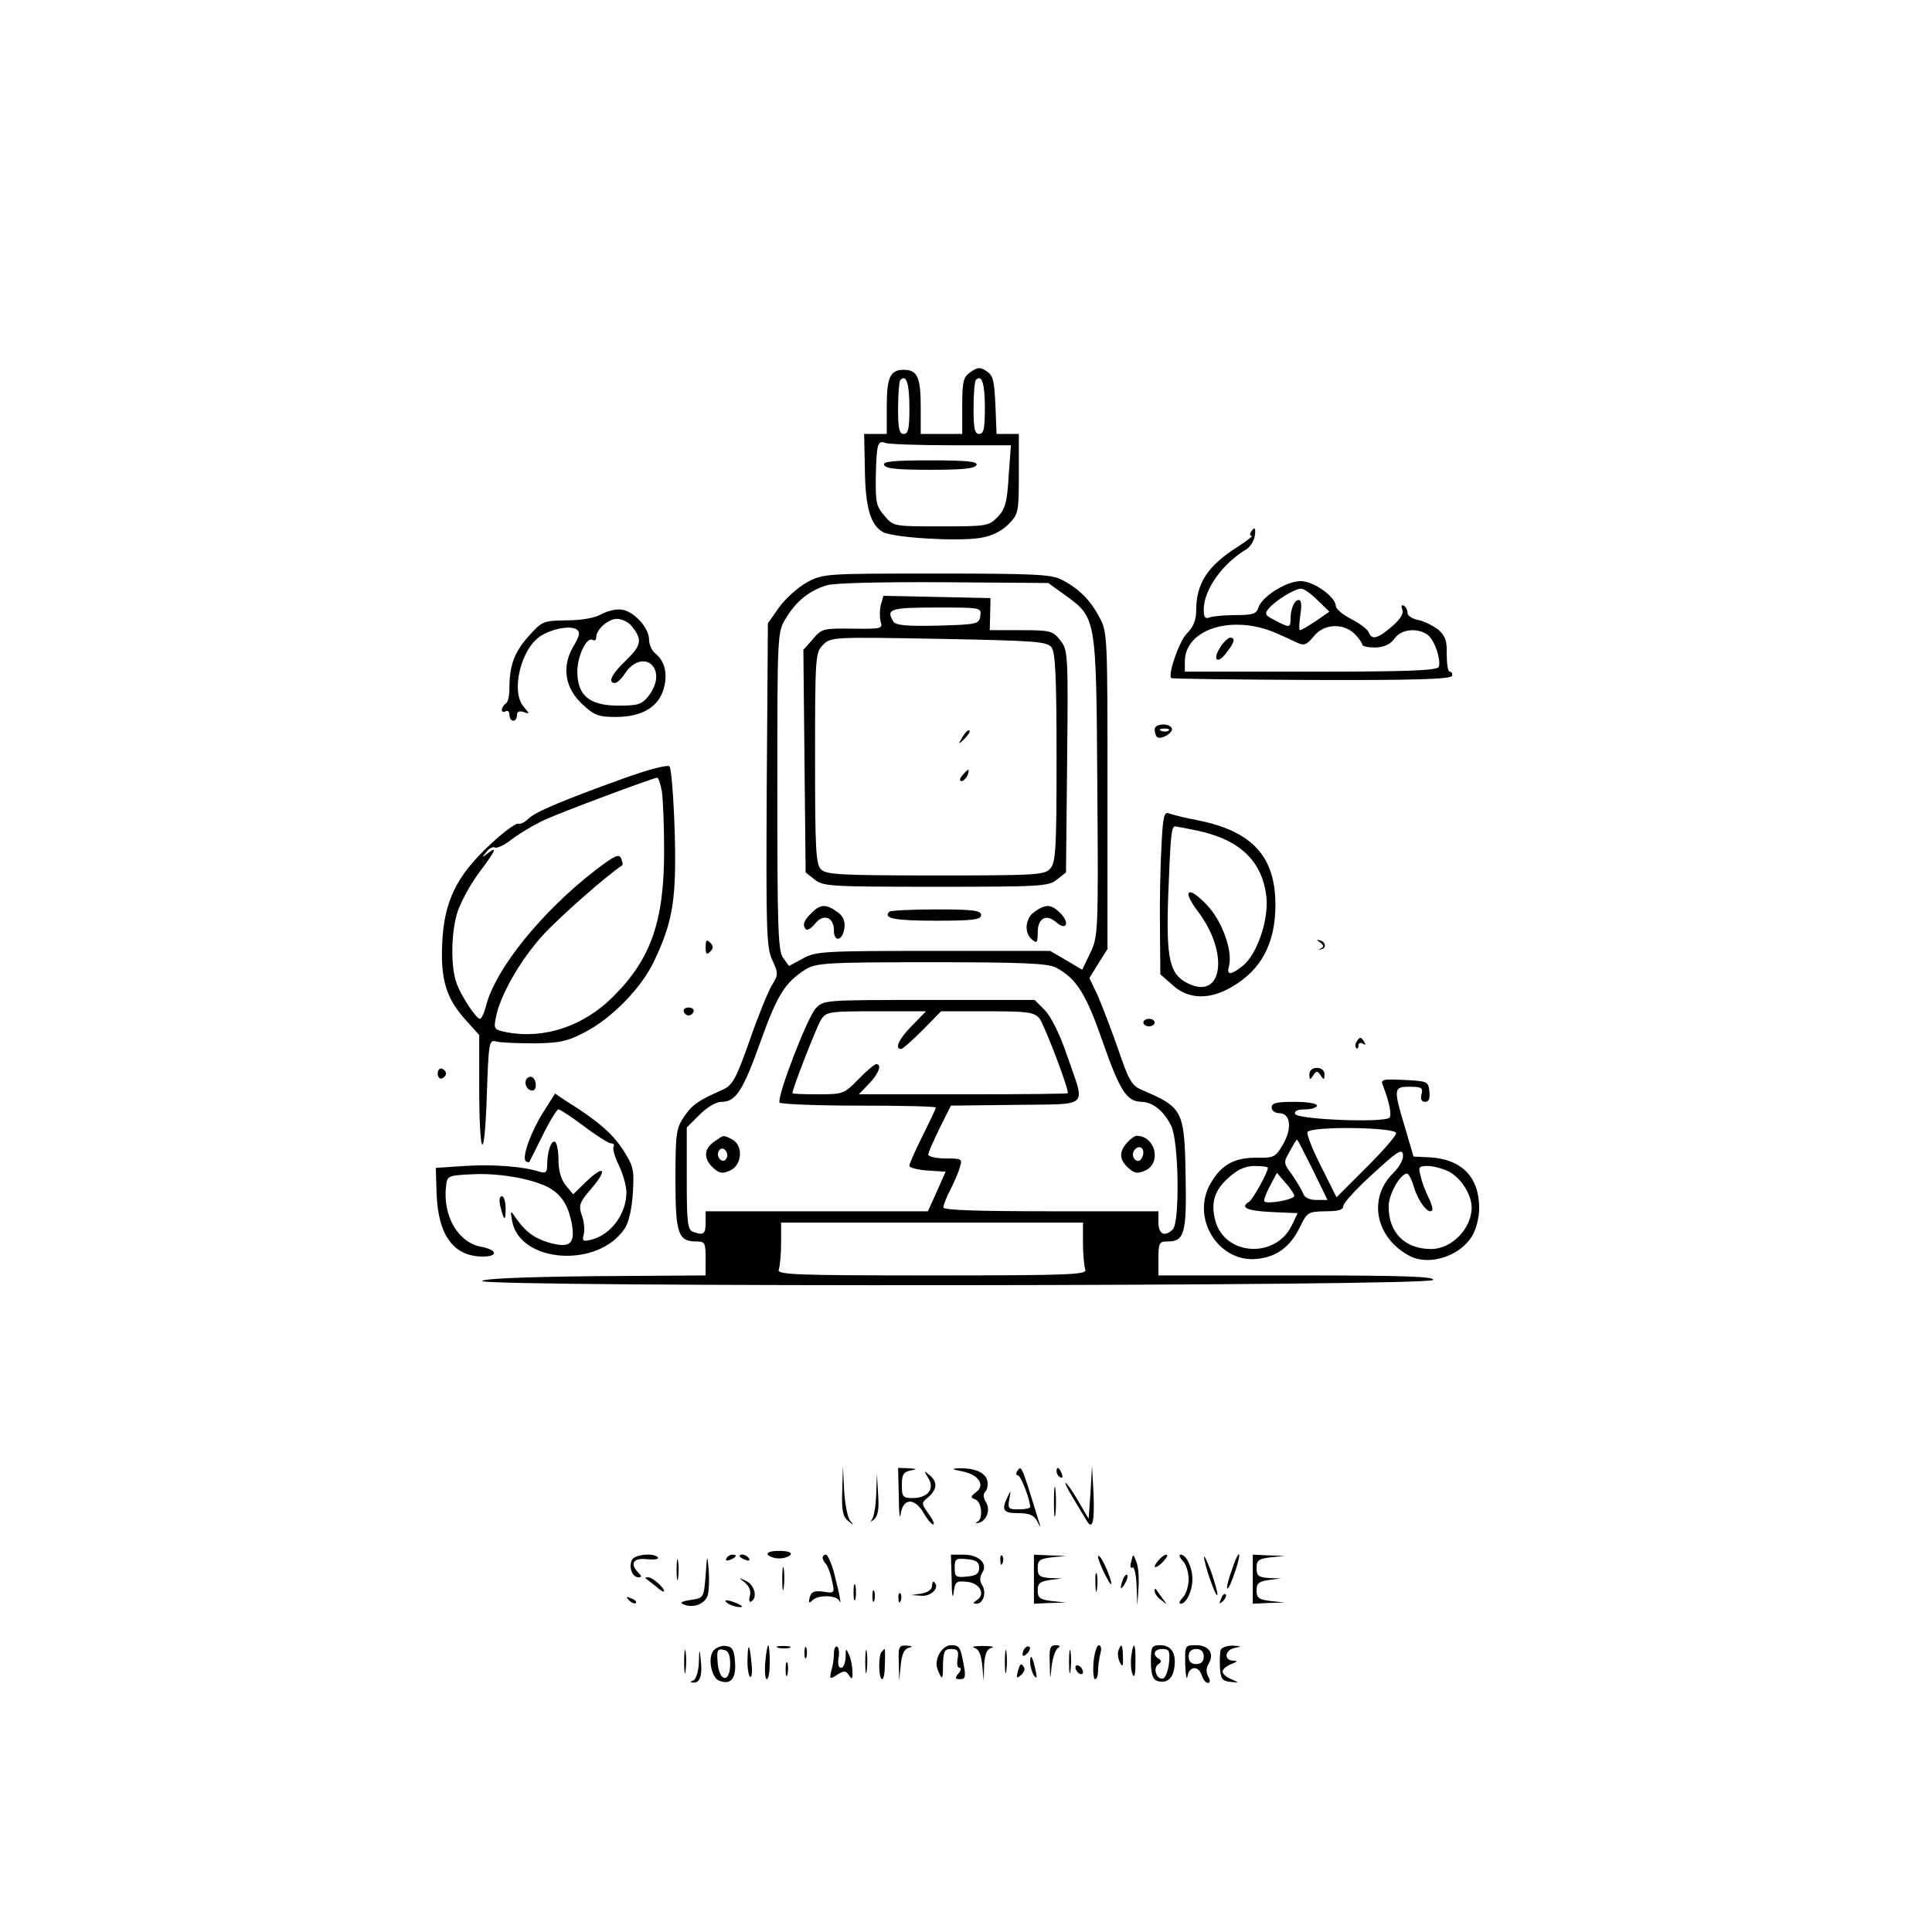 <?xml version="1.0" standalone="no"?>
<!DOCTYPE svg PUBLIC "-//W3C//DTD SVG 20010904//EN"
 "http://www.w3.org/TR/2001/REC-SVG-20010904/DTD/svg10.dtd">
<svg version="1.0" xmlns="http://www.w3.org/2000/svg"
 width="512pt" height="512pt" viewBox="0 0 512 512"
 preserveAspectRatio="xMidYMid meet">

<g transform="translate(0,512) scale(0.1,-0.1)"
fill="#000000" stroke="none">
<path d="M2572 4134 c-19 -13 -22 -24 -22 -90 l0 -74 -55 0 -55 0 0 73 c0 77
-9 97 -45 97 -36 0 -45 -20 -45 -97 l0 -73 -30 0 -30 0 2 -92 c1 -102 15 -150
48 -168 28 -15 192 -25 255 -16 33 5 57 17 77 36 27 28 28 31 28 134 l0 106
-30 0 -29 0 -3 76 c-3 64 -6 79 -23 90 -18 12 -24 11 -43 -2z m-162 -95 c0
-55 -3 -69 -15 -69 -12 0 -15 14 -15 68 0 38 3 72 6 75 16 16 24 -9 24 -74z
m200 0 c0 -55 -3 -69 -15 -69 -12 0 -15 14 -15 68 0 38 3 72 6 75 16 16 24 -9
24 -74z m-89 -99 l158 0 -6 -82 c-4 -69 -9 -87 -29 -108 -24 -24 -29 -25 -150
-25 -126 0 -126 0 -150 28 -22 25 -24 37 -23 105 2 87 5 96 26 88 8 -3 86 -6
174 -6z"/>
<path d="M2343 3888 c3 -10 36 -13 122 -13 86 0 119 3 123 13 3 9 -26 12 -123
12 -97 0 -126 -3 -122 -12z"/>
<path d="M3315 3710 c-3 -5 -3 -10 2 -10 4 0 -12 -13 -37 -29 -80 -51 -110
-97 -110 -169 0 -26 -8 -44 -24 -60 -20 -19 -52 -110 -42 -119 2 -2 169 -4
371 -5 270 -1 370 2 373 11 2 6 -1 11 -6 11 -5 0 -8 21 -8 46 1 37 -4 49 -23
66 -14 10 -37 22 -53 25 -15 3 -28 11 -28 19 0 7 -4 16 -10 19 -6 3 -7 -1 -4
-10 5 -11 -5 -26 -27 -45 -38 -33 -54 -37 -62 -15 -4 8 -24 23 -47 35 -22 11
-40 27 -40 34 0 24 -59 66 -93 66 -38 0 -103 -41 -112 -70 -5 -17 -15 -20 -60
-20 -29 0 -60 -3 -69 -6 -12 -5 -16 0 -16 20 0 53 49 122 114 161 9 6 18 20
21 33 4 23 0 28 -10 12z m177 -181 l31 -30 -36 -25 c-20 -13 -38 -24 -42 -24
-3 0 -2 18 1 40 4 25 3 40 -4 40 -12 0 -22 -24 -22 -51 0 -23 -3 -23 -41 -3
-26 13 -29 17 -17 31 17 21 69 53 86 53 8 0 27 -14 44 -31z m-112 -86 c19 -8
45 -20 57 -26 19 -9 26 -6 44 16 26 34 79 37 109 7 11 -11 20 -24 20 -28 0 -5
16 -8 35 -8 24 1 40 9 51 24 17 25 60 29 87 10 19 -14 36 -66 30 -85 -4 -10
-80 -13 -339 -13 l-334 0 0 28 c1 85 125 124 240 75z"/>
<path d="M3234 3405 c-22 -34 -8 -47 16 -15 22 28 25 40 10 40 -5 0 -17 -11
-26 -25z"/>
<path d="M2139 3577 c-24 -13 -57 -43 -74 -66 l-30 -43 -3 -426 c-2 -386 -1
-431 14 -465 17 -36 17 -40 -1 -69 -10 -17 -37 -83 -59 -147 -36 -102 -45
-117 -71 -129 -64 -28 -80 -39 -102 -71 -21 -31 -23 -45 -23 -167 0 -144 7
-164 56 -164 22 0 24 -4 24 -45 l0 -45 -297 -2 c-193 -2 -297 -7 -295 -13 4
-16 2514 -14 2520 3 3 9 -74 12 -362 12 l-366 0 0 45 c0 41 2 45 24 45 45 0
51 21 48 174 -3 174 -7 181 -117 228 -26 11 -34 26 -62 108 -18 52 -43 116
-54 142 l-22 46 24 39 24 38 0 420 c0 411 0 421 -22 460 -24 46 -55 76 -100
99 -27 14 -75 16 -331 16 -294 0 -300 0 -343 -23z m682 -33 c85 -62 84 -55 87
-508 3 -388 2 -399 -19 -442 l-21 -44 -42 25 -43 25 -309 0 c-289 0 -312 -1
-346 -20 l-37 -20 -16 22 c-13 19 -15 80 -15 443 0 418 0 420 23 457 27 45 62
73 108 87 20 6 144 9 311 8 l276 -2 43 -31z m-23 -988 c55 -29 80 -69 125
-199 45 -128 63 -156 102 -157 30 0 60 -25 79 -64 20 -42 23 -255 4 -274 -21
-21 -38 -13 -38 18 l0 30 -285 0 c-191 0 -285 3 -285 10 0 6 8 27 19 48 10 20
22 47 25 60 7 21 4 22 -38 22 -25 0 -46 5 -46 10 0 6 14 37 30 70 l30 60 173
2 c199 3 184 -12 134 133 -18 54 -42 101 -58 118 l-27 27 -279 0 c-277 0 -280
0 -301 -22 -23 -25 -104 -236 -96 -250 3 -4 97 -8 210 -8 112 0 204 -2 204 -5
0 -3 -16 -37 -35 -75 -19 -38 -35 -74 -35 -79 0 -6 22 -11 48 -13 l48 -3 -23
-52 -24 -53 -295 0 -294 0 0 -30 c0 -31 -6 -35 -34 -24 -14 5 -16 27 -16 141
l0 135 34 34 c20 20 44 34 58 34 38 0 57 29 104 161 44 123 65 156 119 190 28
17 55 19 333 19 241 0 308 -3 330 -14z m-381 -154 c-35 -35 -47 -62 -29 -62 4
0 30 23 57 50 l49 50 122 0 c105 0 123 -2 138 -18 12 -14 76 -180 76 -199 0
-2 -125 -3 -277 -3 l-277 0 27 28 c26 27 35 52 19 52 -4 0 -26 -18 -47 -40
-38 -39 -41 -40 -107 -40 -37 0 -68 1 -68 3 0 12 64 176 76 195 14 21 21 22
146 22 l132 0 -37 -38z m453 -576 c0 -30 3 -61 6 -70 6 -14 -34 -16 -406 -16
-372 0 -412 2 -406 16 3 9 6 40 6 70 l0 54 400 0 400 0 0 -54z"/>
<path d="M2334 3516 c-3 -14 -3 -33 0 -44 6 -18 1 -19 -75 -18 -77 1 -82 0
-105 -28 l-25 -28 3 -295 3 -295 24 -19 c22 -18 43 -19 321 -19 278 0 299 1
321 19 l24 19 3 294 c3 287 2 295 -18 321 -20 25 -26 27 -104 27 l-83 0 1 43
1 42 -142 3 -142 3 -7 -25z m264 -28 c-3 -22 -8 -23 -112 -26 -81 -2 -112 1
-118 10 -21 34 -10 38 113 38 119 0 120 0 117 -22z m189 -84 c10 -14 13 -84
13 -293 0 -241 -2 -277 -17 -293 -15 -17 -38 -18 -304 -18 -248 0 -290 2 -303
16 -14 13 -16 54 -16 295 0 270 1 280 21 300 21 21 26 21 307 16 259 -5 287
-7 299 -23z"/>
<path d="M2551 3167 c-13 -21 -12 -21 5 -5 10 10 16 20 13 22 -3 3 -11 -5 -18
-17z"/>
<path d="M2550 3065 c-7 -9 -8 -15 -2 -15 5 0 12 7 16 15 3 8 4 15 2 15 -2 0
-9 -7 -16 -15z"/>
<path d="M2150 2700 c-21 -21 -24 -32 -14 -43 4 -3 14 3 24 15 22 28 50 18 50
-18 0 -33 24 -27 28 8 2 18 -4 31 -20 42 -30 21 -44 20 -68 -4z"/>
<path d="M2742 2704 c-25 -17 -29 -56 -7 -74 13 -11 15 -8 15 19 0 38 23 50
49 27 27 -24 37 -2 11 24 -24 24 -38 25 -68 4z"/>
<path d="M2357 2704 c-18 -18 15 -24 124 -24 99 0 119 3 119 15 0 12 -20 15
-118 15 -65 0 -122 -3 -125 -6z"/>
<path d="M1892 2094 c-27 -19 -28 -45 -2 -69 17 -15 24 -16 45 -7 32 15 35 66
6 82 -25 13 -22 13 -49 -6z m33 -44 c-5 -8 -11 -8 -17 -2 -6 6 -7 16 -3 22 5
8 11 8 17 2 6 -6 7 -16 3 -22z"/>
<path d="M2987 2092 c-22 -25 -21 -45 3 -67 17 -15 24 -16 45 -7 44 20 27 92
-23 92 -5 0 -16 -8 -25 -18z m43 -26 c0 -8 -4 -17 -9 -21 -12 -7 -24 12 -16
25 9 15 25 12 25 -4z"/>
<path d="M1595 3493 c-19 -11 -54 -17 -94 -17 -62 -1 -64 -2 -101 -43 -38 -43
-50 -77 -50 -139 0 -18 -4 -36 -10 -39 -5 -3 -10 -11 -10 -16 0 -6 5 -7 10 -4
6 3 10 -1 10 -9 0 -9 5 -16 10 -16 6 0 10 7 10 15 0 9 6 12 18 8 16 -6 16 -5
0 14 -35 39 -8 153 44 187 31 20 79 29 96 18 10 -7 9 -16 -9 -46 -31 -53 -22
-110 25 -153 31 -29 43 -33 88 -33 69 0 113 26 127 75 11 40 3 73 -23 94 -9 7
-16 24 -16 37 0 29 -38 72 -70 78 -14 3 -38 -2 -55 -11z m77 -30 c31 -37 29
-52 -12 -92 -39 -37 -51 -61 -30 -61 5 0 17 11 26 25 19 30 50 41 69 25 21
-18 18 -53 -6 -84 -18 -23 -28 -26 -80 -26 -77 0 -109 27 -109 90 0 42 25 94
41 84 5 -3 9 0 9 7 0 21 32 49 55 49 12 0 29 -8 37 -17z"/>
<path d="M3060 3187 c0 -8 3 -17 6 -20 10 -9 46 12 39 24 -9 14 -45 11 -45 -4z
m37 -3 c-3 -3 -12 -4 -19 -1 -8 3 -5 6 6 6 11 1 17 -2 13 -5z"/>
<path d="M1655 3058 c-169 -61 -237 -90 -255 -108 -9 -9 -21 -15 -27 -13 -6 2
-40 -23 -75 -56 -88 -82 -121 -150 -126 -259 -5 -99 11 -149 63 -206 l35 -39
0 -137 c0 -191 14 -208 20 -25 5 144 6 150 25 145 11 -3 56 -5 100 -5 68 1 88
5 134 29 72 37 151 118 184 188 51 107 60 166 55 346 -3 90 -9 167 -14 171 -5
5 -58 -9 -119 -31z m99 -35 c3 -21 6 -92 6 -158 0 -187 -35 -287 -136 -387
-77 -77 -181 -112 -279 -94 -36 7 -37 9 -31 39 11 59 65 153 125 219 45 49
168 157 210 185 2 1 1 9 -3 18 -5 13 -17 8 -68 -31 -141 -109 -262 -258 -289
-356 -5 -21 -13 -38 -17 -38 -10 0 -49 59 -62 94 -16 44 -15 136 3 191 10 28
35 74 57 103 43 57 50 72 23 51 -16 -13 -17 -12 -4 3 7 10 18 15 23 12 5 -3
26 7 46 23 20 15 60 39 87 51 43 20 279 108 296 111 4 1 9 -16 13 -36z"/>
<path d="M3078 2878 c-3 -51 -5 -148 -4 -216 l1 -124 33 -29 c42 -38 98 -39
157 -4 78 45 115 116 115 217 0 128 -61 195 -205 224 -33 6 -67 15 -76 18 -14
6 -17 -5 -21 -86z m94 41 c114 -24 173 -81 184 -175 7 -61 -25 -154 -63 -184
-32 -25 -43 -25 -36 0 10 39 -17 117 -57 160 -51 55 -70 43 -25 -16 82 -108
66 -234 -25 -191 -51 24 -60 64 -54 237 6 152 8 180 18 180 3 0 29 -5 58 -11z"/>
<path d="M1870 2610 c0 -19 3 -21 12 -12 9 9 9 15 0 24 -9 9 -12 7 -12 -12z"/>
<path d="M3499 2622 c9 -7 10 -11 2 -15 -7 -4 -8 -5 -1 -3 16 2 14 20 -2 24
-10 3 -10 2 1 -6z"/>
<path d="M1812 2439 c2 -6 8 -10 13 -10 5 0 11 4 13 10 2 6 -4 11 -13 11 -9 0
-15 -5 -13 -11z"/>
<path d="M3030 2410 c0 -5 7 -10 15 -10 8 0 15 5 15 10 0 6 -7 10 -15 10 -8 0
-15 -4 -15 -10z"/>
<path d="M3595 2359 c-4 -6 -4 -13 -1 -16 3 -4 6 -1 6 6 0 7 5 9 12 5 7 -4 8
-3 4 4 -9 15 -13 15 -21 1z"/>
<path d="M1160 2275 c0 -9 5 -15 11 -13 6 2 11 8 11 13 0 5 -5 11 -11 13 -6 2
-11 -4 -11 -13z"/>
<path d="M3470 2273 c0 -15 2 -16 10 -3 9 13 11 13 20 0 8 -13 10 -12 10 3 0
10 -8 17 -20 17 -12 0 -20 -7 -20 -17z"/>
<path d="M1395 2260 c-7 -12 2 -30 16 -30 12 0 12 27 0 35 -5 3 -12 1 -16 -5z"/>
<path d="M3665 2243 c17 -44 24 -78 17 -85 -14 -14 -245 -5 -250 10 -2 8 7 12
27 12 17 0 31 5 31 10 0 6 -27 10 -60 10 -47 0 -60 -3 -60 -15 0 -8 9 -15 20
-15 30 0 35 -40 10 -83 -20 -34 -24 -36 -71 -35 -57 0 -91 -18 -119 -65 -57
-93 19 -216 124 -203 51 6 86 33 111 84 19 40 22 41 68 42 34 0 47 4 47 14 0
8 35 46 78 85 65 60 78 68 80 51 2 -12 -9 -32 -27 -50 -67 -67 -45 -172 46
-219 51 -26 132 0 164 53 11 18 19 50 19 74 0 83 -46 130 -132 135 l-42 2 -22
75 c-32 106 -31 110 12 110 31 0 36 -3 31 -20 -3 -13 0 -20 10 -20 10 0 13 9
11 28 -3 26 -5 27 -67 30 -58 3 -63 1 -56 -15z m35 -126 c0 -7 -36 -48 -79
-91 l-79 -79 -41 82 c-23 45 -39 86 -36 91 10 16 235 13 235 -3z m-221 -97
l39 -80 -29 0 c-19 0 -32 6 -36 18 -3 9 -17 31 -29 49 -23 31 -23 32 -6 62 9
17 18 31 19 31 2 0 20 -36 42 -80z m-119 5 c0 -12 -40 -84 -50 -90 -25 -15 -5
-24 60 -27 l69 -3 -16 -33 c-43 -88 -176 -80 -202 12 -13 49 -3 82 36 116 23
21 44 30 68 30 19 0 35 -2 35 -5z m480 -10 c32 -17 60 -61 60 -95 0 -56 -53
-110 -107 -110 -70 0 -113 43 -113 113 0 32 31 87 49 87 4 0 13 -17 19 -39 12
-37 37 -69 47 -59 3 3 -1 18 -9 34 -8 16 -18 41 -21 57 -7 24 -5 27 19 27 15
0 40 -7 56 -15z m-410 -64 c0 -10 -71 -23 -79 -15 -3 3 4 21 14 40 l19 36 23
-27 c13 -14 23 -30 23 -34z"/>
<path d="M1440 2173 c-33 -52 -57 -119 -47 -130 4 -3 8 -4 10 -2 1 2 17 34 36
72 18 37 37 67 41 67 4 0 35 -20 68 -45 33 -25 65 -45 71 -45 7 0 10 -4 7 -9
-3 -4 3 -27 14 -49 11 -23 20 -55 20 -72 0 -57 -41 -112 -92 -125 -23 -6 -26
-4 -21 14 3 11 1 34 -5 50 -9 26 -7 34 25 71 44 51 35 65 -13 19 l-35 -34 -20
24 c-12 15 -19 39 -19 67 0 23 -4 45 -9 48 -10 6 -21 -26 -21 -62 0 -19 -4
-22 -21 -17 -42 14 -126 20 -199 15 l-75 -5 2 -68 c4 -111 45 -167 123 -167
41 0 38 18 -5 26 -61 11 -102 82 -93 160 3 28 5 29 68 32 69 4 157 -11 202
-34 36 -19 55 -49 64 -101 8 -51 -7 -62 -65 -45 -37 12 -60 29 -86 67 -12 18
-13 17 -8 -10 20 -113 229 -127 299 -20 10 15 19 53 21 93 4 62 2 71 -26 115
-28 43 -68 78 -152 130 l-28 19 -31 -49z"/>
<path d="M1326 1923 c10 -40 14 -41 14 -5 0 18 -5 32 -10 32 -6 0 -8 -11 -4
-27z"/>
<path d="M2232 1169 c-2 -53 2 -69 16 -80 15 -12 16 -12 5 1 -7 9 -14 45 -16
80 l-3 65 -2 -66z"/>
<path d="M2382 1153 c0 -43 3 -63 5 -45 6 42 37 44 61 2 9 -16 21 -30 25 -30
5 0 -1 13 -12 28 -20 28 -20 29 0 45 23 21 24 40 2 58 -15 13 -15 12 -3 -8 18
-28 -1 -53 -41 -53 -26 0 -29 3 -29 34 0 28 4 35 23 39 19 4 18 4 -5 6 l-28 1
2 -77z"/>
<path d="M2549 1221 c44 -8 63 -37 38 -55 -15 -12 -16 -14 -2 -20 17 -6 21
-52 5 -59 -6 -3 -5 -4 2 -3 22 4 34 34 21 55 -8 13 -8 22 -1 29 5 5 7 19 4 30
-7 21 -35 32 -76 31 -19 -1 -17 -3 9 -8z"/>
<path d="M2695 1220 c-3 -5 -2 -10 3 -10 7 0 32 -64 32 -84 0 -3 -14 -6 -30
-6 -28 0 -30 2 -25 28 4 22 4 24 -4 7 -18 -37 -13 -45 27 -45 30 0 42 -5 51
-22 9 -18 10 -19 5 -3 -48 156 -47 154 -59 135z"/>
<path d="M2800 1221 c0 -6 4 -13 10 -16 6 -3 7 1 4 9 -7 18 -14 21 -14 7z"/>
<path d="M2890 1165 l-5 -70 -28 48 c-15 26 -30 47 -33 47 -3 0 7 -19 21 -42
14 -24 30 -50 35 -58 15 -26 21 -4 18 71 l-4 74 -4 -70z"/>
<path d="M2322 1160 c-1 -31 -6 -61 -12 -68 -5 -7 -3 -6 6 1 11 10 14 28 11
68 l-3 54 -2 -55z"/>
<path d="M2793 1140 c0 -36 2 -50 4 -32 2 17 2 47 0 65 -2 17 -4 3 -4 -33z"/>
<path d="M2035 1000 c3 -5 17 -10 30 -10 13 0 27 5 30 10 4 6 -8 10 -30 10
-22 0 -34 -4 -30 -10z"/>
<path d="M1674 985 c-8 -20 2 -45 18 -45 9 0 9 3 0 12 -24 24 -14 40 22 36 19
-2 32 0 30 4 -9 14 -64 9 -70 -7z"/>
<path d="M1793 960 c0 -25 2 -35 4 -22 2 12 2 32 0 45 -2 12 -4 2 -4 -23z"/>
<path d="M1870 945 c-5 -60 -5 -60 -40 -65 -24 -4 -30 -7 -18 -12 26 -11 58 2
64 26 3 13 4 42 2 67 -4 42 -4 41 -8 -16z"/>
<path d="M1925 990 c-3 -6 1 -7 9 -4 18 7 21 14 7 14 -6 0 -13 -4 -16 -10z"/>
<path d="M1960 996 c0 -2 7 -7 16 -10 8 -3 12 -2 9 4 -6 10 -25 14 -25 6z"/>
<path d="M2180 992 c0 -4 4 -12 9 -17 5 -6 12 -25 16 -44 7 -33 7 -34 -23 -29
-24 3 -32 0 -36 -15 -4 -15 -2 -17 7 -8 15 15 64 14 71 -1 7 -16 2 13 -14 75
-7 26 -17 47 -21 47 -5 0 -9 -4 -9 -8z"/>
<path d="M2522 933 c0 -38 3 -53 5 -35 4 31 7 33 36 30 34 -3 50 -34 25 -49
-10 -7 -10 -9 0 -9 18 0 27 30 15 49 -7 11 -7 21 0 33 16 24 -9 48 -49 48
l-34 0 2 -67z m73 32 c0 -15 -8 -21 -32 -23 -30 -3 -33 -1 -33 23 0 24 3 26
33 23 24 -2 32 -8 32 -23z"/>
<path d="M2651 984 c0 -11 3 -14 6 -6 3 7 2 16 -1 19 -3 4 -6 -2 -5 -13z"/>
<path d="M2740 935 l0 -65 43 2 42 1 -37 4 c-32 4 -38 8 -38 28 0 19 6 24 33
28 l32 4 -32 1 c-28 2 -33 6 -33 26 0 21 5 25 38 29 l37 4 -42 1 -43 2 0 -65z"/>
<path d="M2910 994 c0 -6 9 -28 20 -50 12 -23 18 -29 14 -14 -8 31 -33 79 -34
64z"/>
<path d="M2998 982 c-4 -12 -2 -20 3 -16 5 3 10 -19 11 -48 l2 -53 3 45 c2 25
0 57 -5 70 -9 23 -9 23 -14 2z"/>
<path d="M3070 985 c-19 -22 -8 -25 13 -3 9 10 13 18 8 18 -5 0 -14 -7 -21
-15z"/>
<path d="M3134 984 c9 -8 16 -31 16 -49 0 -18 -7 -41 -16 -49 -8 -9 -11 -16
-5 -16 15 0 31 34 31 65 0 31 -16 65 -31 65 -6 0 -3 -7 5 -16z"/>
<path d="M3191 994 c-1 -15 30 -106 35 -101 2 2 -5 28 -15 58 -11 30 -20 49
-20 43z"/>
<path d="M3271 978 c-16 -43 -22 -68 -18 -68 3 0 12 20 20 45 16 45 14 65 -2
23z"/>
<path d="M3320 935 l0 -65 43 2 42 1 -37 4 c-32 4 -38 8 -38 28 0 19 6 24 33
28 l32 4 -32 1 c-28 2 -33 6 -33 26 0 21 5 25 38 29 l37 4 -42 1 -43 2 0 -65z"/>
<path d="M2073 935 c0 -27 2 -38 4 -22 2 15 2 37 0 50 -2 12 -4 0 -4 -28z"/>
<path d="M2903 925 c0 -22 2 -30 4 -17 2 12 2 30 0 40 -3 9 -5 -1 -4 -23z"/>
<path d="M2976 935 c-9 -26 -7 -32 5 -12 6 10 9 21 6 23 -2 3 -7 -2 -11 -11z"/>
<path d="M1711 937 c2 -1 14 -11 27 -21 12 -11 22 -16 22 -13 0 10 -31 37 -42
37 -6 0 -9 -1 -7 -3z"/>
<path d="M1974 926 c12 -10 17 -23 13 -36 -3 -11 -1 -18 4 -14 17 10 9 43 -13
54 -22 10 -22 10 -4 -4z"/>
<path d="M2262 900 c0 -19 2 -27 5 -17 2 9 2 25 0 35 -3 9 -5 1 -5 -18z"/>
<path d="M2470 917 c0 -9 -11 -17 -27 -20 l-28 -4 28 -2 c26 -1 48 22 33 36
-3 4 -6 -1 -6 -10z"/>
<path d="M2312 890 c0 -14 2 -19 5 -12 2 6 2 18 0 25 -3 6 -5 1 -5 -13z"/>
<path d="M3060 903 c0 -6 8 -17 18 -24 16 -13 16 -13 2 6 -8 11 -16 22 -17 24
-2 2 -3 0 -3 -6z"/>
<path d="M2381 884 c0 -11 3 -14 6 -6 3 7 2 16 -1 19 -3 4 -6 -2 -5 -13z"/>
<path d="M3236 883 c-6 -14 -5 -15 5 -6 7 7 10 15 7 18 -3 3 -9 -2 -12 -12z"/>
<path d="M1667 879 c7 -7 15 -10 18 -7 3 3 -2 9 -12 12 -14 6 -15 5 -6 -5z"/>
<path d="M1930 870 c8 -5 22 -9 30 -9 10 0 8 3 -5 9 -27 12 -43 12 -25 0z"/>
<path d="M1813 715 c0 -27 2 -38 4 -22 2 15 2 37 0 50 -2 12 -4 0 -4 -28z"/>
<path d="M1891 746 c-16 -19 -6 -72 15 -80 30 -12 45 5 42 48 -2 33 -7 42 -24
44 -11 2 -26 -4 -33 -12z m44 -36 c0 -51 -29 -48 -33 3 -3 33 -1 38 15 35 13
-2 18 -12 18 -38z"/>
<path d="M1981 723 c-1 -23 3 -44 7 -47 4 -2 6 12 4 32 -5 56 -10 62 -11 15z"/>
<path d="M2028 715 c-2 -25 0 -45 4 -45 5 0 8 20 8 45 0 25 -2 45 -4 45 -2 0
-6 -20 -8 -45z"/>
<path d="M2063 753 c9 -2 23 -2 30 0 6 3 -1 5 -18 5 -16 0 -22 -2 -12 -5z"/>
<path d="M2132 740 c0 -14 2 -19 5 -12 2 6 2 18 0 25 -3 6 -5 1 -5 -13z"/>
<path d="M2210 738 c0 -13 -3 -34 -7 -46 -5 -22 -4 -23 16 -10 18 11 23 11 31
-2 8 -12 10 -10 9 10 0 14 -4 34 -9 45 -8 18 -9 17 -9 -7 -1 -16 -6 -28 -12
-28 -7 0 -9 10 -7 25 3 14 1 28 -3 31 -5 3 -9 -5 -9 -18z"/>
<path d="M2293 715 c0 -27 2 -38 4 -22 2 15 2 37 0 50 -2 12 -4 0 -4 -28z"/>
<path d="M2382 713 l1 -48 4 42 c3 29 9 43 21 46 12 3 11 5 -5 6 -21 1 -23 -3
-21 -46z"/>
<path d="M2488 735 c-8 -18 -8 -31 0 -47 9 -21 11 -19 11 20 1 36 4 42 22 42
17 0 20 -5 17 -25 -3 -14 -1 -25 5 -25 5 0 4 -7 -3 -15 -10 -12 -9 -15 4 -15
14 0 16 6 10 38 -9 48 -11 52 -35 52 -11 0 -24 -11 -31 -25z"/>
<path d="M2582 753 c12 -3 18 -17 21 -46 l4 -42 1 42 c2 30 7 43 20 46 9 3 -1
5 -23 5 -22 0 -32 -2 -23 -5z"/>
<path d="M2663 715 c0 -27 2 -38 4 -22 2 15 2 37 0 50 -2 12 -4 0 -4 -28z"/>
<path d="M2717 753 c-4 -3 -7 -11 -7 -17 0 -6 5 -5 12 2 6 6 9 14 7 17 -3 3
-9 2 -12 -2z"/>
<path d="M2782 713 c1 -48 1 -48 5 -8 3 22 10 43 16 47 8 5 6 8 -5 8 -15 0
-18 -8 -16 -47z"/>
<path d="M2833 715 c0 -27 2 -38 4 -22 2 15 2 37 0 50 -2 12 -4 0 -4 -28z"/>
<path d="M2898 715 c-2 -25 0 -45 4 -45 5 0 8 10 8 23 0 12 3 32 6 45 4 12 2
22 -4 22 -5 0 -12 -20 -14 -45z"/>
<path d="M2964 746 c-3 -8 -1 -22 4 -32 7 -13 9 -10 8 15 -1 34 -4 38 -12 17z"/>
<path d="M2998 731 c-2 -16 -1 -37 3 -47 5 -13 8 -3 8 29 1 53 -5 62 -11 18z"/>
<path d="M3050 716 c0 -30 5 -46 15 -50 25 -9 43 4 47 34 6 39 -8 60 -37 60
-23 0 -25 -4 -25 -44z m48 -3 c-2 -20 -9 -38 -15 -41 -18 -5 -29 28 -13 38 8
5 9 9 1 14 -18 11 -13 26 10 26 17 0 20 -5 17 -37z"/>
<path d="M3141 708 c1 -29 4 -43 6 -30 5 27 29 29 38 2 3 -11 11 -20 16 -20 6
0 7 6 1 17 -6 11 -6 23 1 34 16 26 1 49 -33 49 -30 0 -30 0 -29 -52z m49 22
c0 -13 -7 -20 -20 -20 -13 0 -20 7 -20 20 0 13 7 20 20 20 13 0 20 -7 20 -20z"/>
<path d="M3235 748 c-2 -7 -3 -29 -2 -48 2 -29 6 -35 27 -37 25 -3 25 -3 3 7
-13 5 -23 14 -23 20 0 6 10 15 23 20 17 7 18 9 5 9 -26 1 -22 29 5 34 19 4 18
4 -6 6 -15 0 -29 -5 -32 -11z"/>
<path d="M1852 713 c-1 -23 -8 -44 -14 -46 -10 -4 -10 -6 0 -6 17 -1 24 20 19
61 -3 30 -4 30 -5 -9z"/>
<path d="M2337 743 c-10 -9 -9 -73 1 -73 4 0 7 18 7 40 1 22 0 40 0 40 -1 0
-5 -3 -8 -7z"/>
<path d="M2730 714 c0 -10 5 -26 10 -34 8 -11 9 -7 4 15 -8 37 -14 45 -14 19z"/>
<path d="M2082 695 c0 -16 2 -22 5 -12 2 9 2 23 0 30 -3 6 -5 -1 -5 -18z"/>
<path d="M2697 689 c-4 -16 -3 -18 9 -8 7 6 11 15 8 20 -8 13 -11 11 -17 -12z"/>
<path d="M2850 701 c0 -5 5 -13 10 -16 6 -3 10 -2 10 4 0 5 -4 13 -10 16 -5 3
-10 2 -10 -4z"/>
</g>
</svg>
